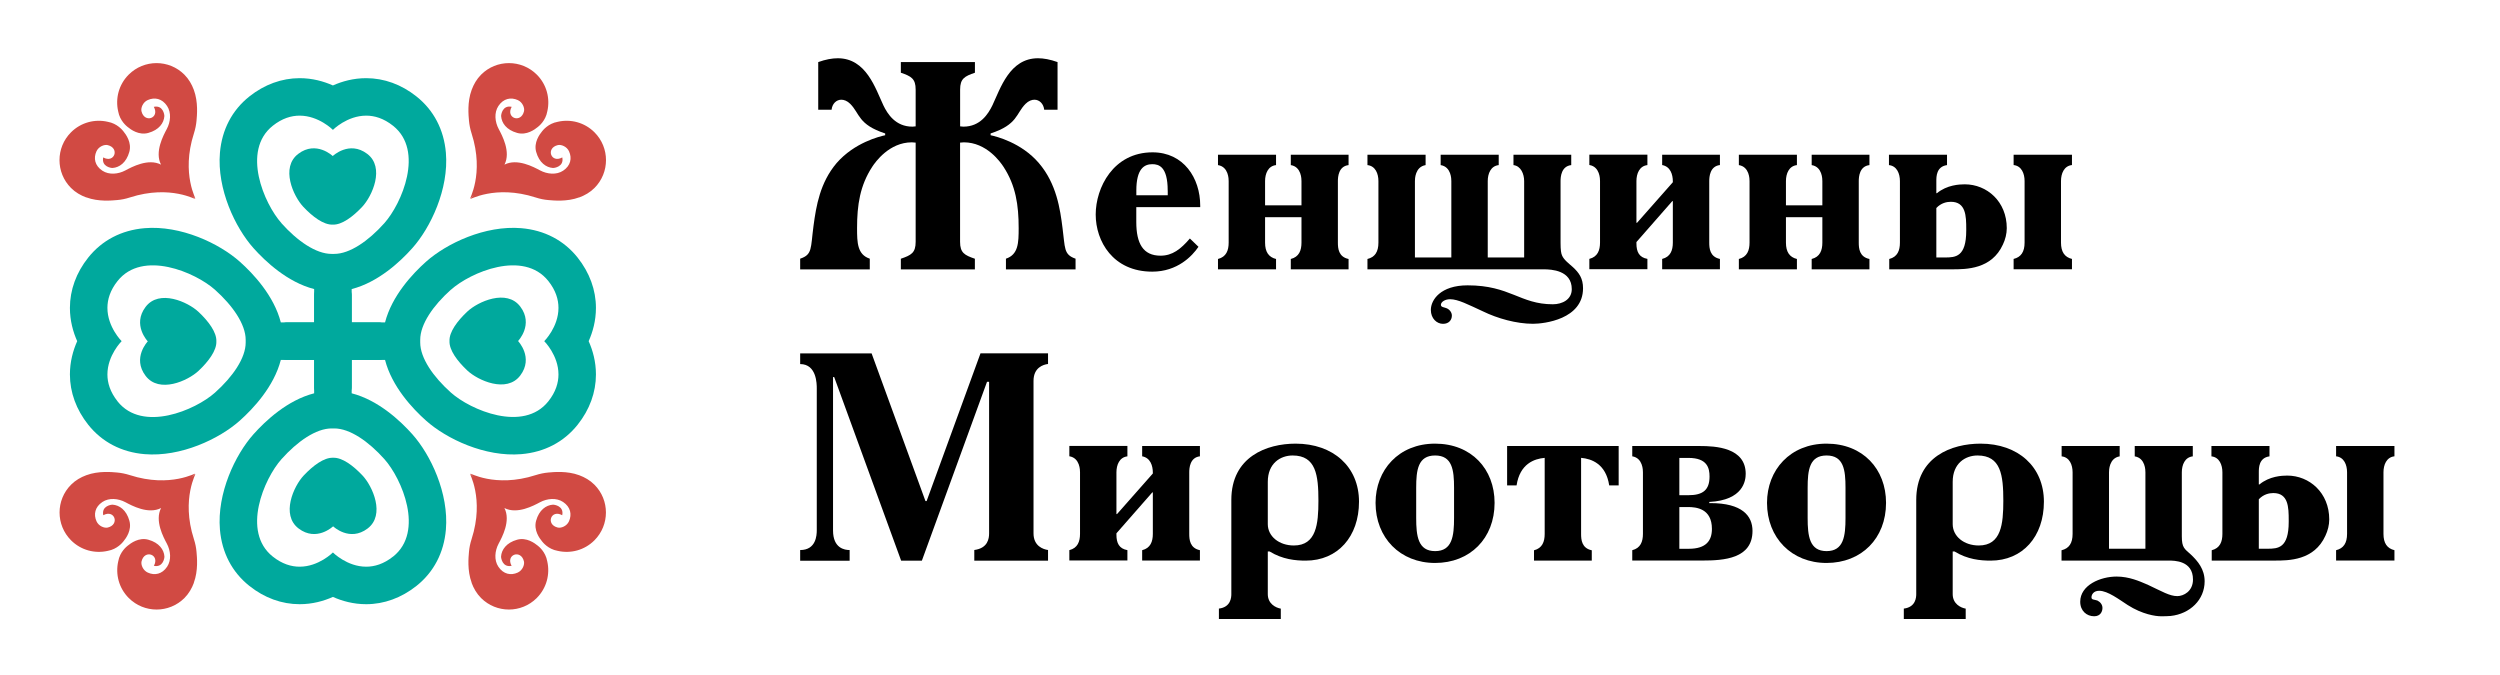 <svg width="515" height="139" viewBox="0 0 515 139" fill="none" xmlns="http://www.w3.org/2000/svg">
<path d="M200.835 12.78V14.98C198.705 15.71 197.785 16.2 197.785 18.46V26.03L198.455 26.09C201.935 26.09 203.575 23.47 204.435 21.7C206.085 18.22 207.975 12 213.825 12C214.985 12 216.325 12.24 217.855 12.79V22.61H215.105C214.985 21.39 214.125 20.54 213.095 20.54C212.545 20.54 211.875 20.78 211.265 21.39C209.255 23.4 209.675 25.66 204.065 27.49V27.86C205.225 28.1 210.405 29.38 214.005 33.59C217.665 37.86 218.395 43.11 218.885 47.01C219.435 51.04 219.065 52.44 221.565 53.29V55.49H207.225V53.29C209.785 52.44 209.845 50 209.845 47.01C209.845 42.19 209.235 38.22 206.735 34.38C206.065 33.34 203.195 29.32 198.565 29.32L197.775 29.38V49.82C197.775 52.08 198.695 52.57 200.825 53.3V55.5H185.575V53.3C187.715 52.57 188.625 52.08 188.625 49.82V29.38L187.835 29.32C183.195 29.32 180.335 33.35 179.665 34.38C177.165 38.22 176.555 42.19 176.555 47.01C176.555 50 176.615 52.44 179.175 53.29V55.49H164.835V53.29C167.395 52.44 166.965 51.16 167.585 46.52C168.135 42.43 168.925 37.61 172.345 33.59C176.005 29.38 181.195 28.1 182.345 27.86V27.49C176.735 25.66 177.155 23.4 175.145 21.39C174.535 20.78 173.865 20.54 173.315 20.54C172.275 20.54 171.425 21.39 171.305 22.61H168.555V12.79C170.075 12.24 171.425 12 172.585 12C178.445 12 180.335 18.22 181.975 21.7C182.825 23.47 184.475 26.09 187.955 26.09L188.625 26.03V18.46C188.625 16.2 187.705 15.71 185.575 14.98V12.78H200.825H200.835Z" fill="black"/>
<path d="M234.075 42.67V45.72C234.075 50.17 235.475 52.67 239.075 52.67C241.515 52.67 243.225 51.33 245.115 49.13L246.885 50.84C245.605 52.73 242.555 55.96 237.365 55.96C229.255 55.96 225.715 49.68 225.715 44.19C225.715 38.7 229.315 31.38 237.425 31.38C243.835 31.38 247.245 36.69 247.245 42.36V42.67H234.065H234.075ZM240.545 39.25C240.545 34.31 238.715 33.82 237.375 33.82C235.725 33.82 234.085 34.74 234.085 39.25V40.23H240.555V39.25H240.545Z" fill="black"/>
<path d="M262.865 34.01C261.215 34.19 260.605 35.78 260.605 37.3V42.3H268.105V37.3C268.105 36.93 268.105 34.37 265.905 34.01V31.88H277.805V34.01C275.735 34.25 275.605 36.45 275.605 37.3V49.99C275.605 51.15 275.725 52.92 277.805 53.35V55.48H265.905V53.35C267.615 52.92 268.105 51.58 268.105 49.99V44.74H260.605V49.99C260.605 51.88 261.335 52.98 262.865 53.35V55.48H250.905V53.35C252.615 52.92 253.105 51.58 253.105 49.99V37.3C253.105 36.93 253.105 34.37 250.905 34.01V31.88H262.865V34.01Z" fill="black"/>
<path d="M293.675 31.88V34.01C291.475 34.38 291.475 36.94 291.475 37.3V53.04H298.975V37.3C298.975 36.93 298.975 34.37 296.775 34.01V31.88H308.735V34.01C307.085 34.19 306.475 35.78 306.475 37.3V53.04H313.975V37.3C313.975 35.84 313.305 34.19 311.775 34.01V31.88H323.675V34.01C321.605 34.25 321.475 36.45 321.475 37.3V49.99C321.475 51.58 321.595 52.19 321.775 52.61C322.145 53.53 323.235 54.32 323.975 54.99C325.315 56.21 326.105 57.37 326.105 59.38C326.105 65.79 318.055 66.7 315.795 66.7C312.375 66.7 308.475 65.6 305.485 64.14C302.435 62.74 300.365 61.64 298.715 61.64C297.675 61.64 296.825 62.19 296.825 62.8C296.825 63.29 297.495 63.29 297.925 63.47C298.475 63.65 299.085 64.26 299.085 65C299.085 65.92 298.475 66.71 297.255 66.71C295.975 66.71 294.755 65.61 294.755 63.84C294.755 61.77 296.765 58.78 302.315 58.78C311.105 58.78 313.115 62.68 319.885 62.68C321.835 62.68 323.785 61.7 323.785 59.57C323.785 55.67 319.575 55.48 317.995 55.48H281.695V53.35C283.225 52.98 283.955 51.89 283.955 49.99V37.3C283.955 35.78 283.345 34.19 281.695 34.01V31.88H293.655H293.675Z" fill="black"/>
<path d="M339.365 31.88V34.01C337.715 34.19 337.105 35.78 337.105 37.3V45.9H337.225L344.605 37.54V37.36C344.605 35.96 344.115 34.31 342.405 34V31.87H354.305V34C352.235 34.24 352.105 36.44 352.105 37.29V49.98C352.105 51.14 352.225 52.91 354.305 53.34V55.47H342.405V53.34C344.115 52.91 344.605 51.57 344.605 49.98V41.44H344.485L337.105 49.86V50.16C337.105 51.87 337.655 53.03 339.365 53.33V55.46H327.405V53.33C329.115 52.9 329.605 51.56 329.605 49.97V37.28C329.605 36.91 329.605 34.35 327.405 33.99V31.86H339.365V31.88Z" fill="black"/>
<path d="M370.165 34.01C368.515 34.19 367.905 35.78 367.905 37.3V42.3H375.405V37.3C375.405 36.93 375.405 34.37 373.205 34.01V31.88H385.105V34.01C383.035 34.25 382.905 36.45 382.905 37.3V49.99C382.905 51.15 383.025 52.92 385.105 53.35V55.48H373.205V53.35C374.915 52.92 375.405 51.58 375.405 49.99V44.74H367.905V49.99C367.905 51.88 368.635 52.98 370.165 53.35V55.48H358.205V53.35C359.915 52.92 360.405 51.58 360.405 49.99V37.3C360.405 36.93 360.405 34.37 358.205 34.01V31.88H370.165V34.01Z" fill="black"/>
<path d="M401.085 34.01C398.885 34.31 398.885 36.39 398.885 37.3V39.8H399.005C401.075 38.09 403.645 37.97 404.735 37.97C409.315 37.97 413.395 41.51 413.395 47C413.395 48.16 413.095 49.32 412.605 50.36C410.285 55.48 405.045 55.48 402.115 55.48H389.185V53.35C390.895 52.92 391.385 51.58 391.385 49.99V37.3C391.385 35.78 390.775 34.19 389.125 34.01V31.88H401.085V34.01ZM398.885 53.04H400.655C402.855 53.04 405.045 52.92 405.045 47.49V47.18C405.045 44.5 404.985 41.57 401.875 41.57C401.025 41.57 399.865 41.81 398.885 42.85V53.04ZM426.825 31.87V34C425.175 34.18 424.565 35.77 424.565 37.29V49.98C424.565 51.87 425.295 52.97 426.825 53.34V55.47H414.805V53.34C416.335 52.97 417.065 51.88 417.065 49.98V37.29C417.065 35.77 416.455 34.18 414.805 34V31.87H426.825Z" fill="black"/>
<path d="M179.545 72.78L190.645 103.22H190.885L201.985 72.78H215.895V74.98C214.915 75.1 212.905 75.71 212.905 78.46V109.88C212.905 112.5 214.915 113.17 215.895 113.3V115.5H200.705V113.3C203.515 112.93 203.755 110.92 203.755 109.88V78.65H203.325L189.905 115.5H185.635L171.845 77.68H171.605V109.28C171.605 112.94 173.985 113.31 175.025 113.31V115.51H164.835V113.31C168.125 113.31 168.255 110.26 168.255 109.22V80C168.255 79.15 168.255 75 164.835 75V72.8H179.535L179.545 72.78Z" fill="black"/>
<path d="M232.245 91.88V94.01C230.595 94.19 229.985 95.78 229.985 97.3V105.9H230.105L237.485 97.54V97.36C237.485 95.96 236.995 94.31 235.285 94V91.87H247.185V94C245.115 94.24 244.985 96.44 244.985 97.29V109.98C244.985 111.14 245.105 112.91 247.185 113.34V115.47H235.285V113.34C236.995 112.91 237.485 111.57 237.485 109.98V101.44H237.365L229.985 109.86V110.16C229.985 111.87 230.535 113.03 232.245 113.33V115.46H220.285V113.33C221.995 112.9 222.485 111.56 222.485 109.97V97.28C222.485 96.91 222.485 94.35 220.285 93.99V91.86H232.245V91.88Z" fill="black"/>
<path d="M251.095 125.37C253.595 125.07 253.655 122.99 253.655 122.38V102.98C253.655 94.07 260.975 91.39 266.895 91.39C274.645 91.39 279.955 96.15 279.955 103.35C279.955 110.55 275.565 115.49 268.975 115.49C266.905 115.49 264.215 115.25 261.535 113.6H261.165V122.39C261.165 124.4 262.815 125.2 263.845 125.38V127.51H251.095V125.38V125.37ZM261.165 107.98C261.165 110.48 263.485 112.37 266.535 112.37C271.175 112.37 271.595 107.92 271.595 103.16C271.595 97.91 271.105 93.83 266.285 93.83C263.785 93.83 261.165 95.42 261.165 99.26V107.98Z" fill="black"/>
<path d="M283.365 103.59C283.365 96.82 288.125 91.39 295.625 91.39C303.125 91.39 307.885 96.64 307.885 103.59C307.885 110.91 302.825 115.97 295.625 115.97C288.425 115.97 283.365 110.78 283.365 103.59ZM299.535 106.7V100.48C299.535 96.82 299.165 93.83 295.635 93.83C292.105 93.83 291.735 96.82 291.735 100.48V106.7C291.735 110.42 292.105 113.53 295.635 113.53C299.165 113.53 299.535 110.42 299.535 106.7Z" fill="black"/>
<path d="M333.445 91.88V99.99H331.495C330.825 95.54 327.835 94.5 325.705 94.32V110C325.705 111.16 325.825 112.93 327.905 113.36V115.49H316.005V113.36C317.715 112.93 318.205 111.59 318.205 110V94.32C316.075 94.5 313.085 95.54 312.415 99.99H310.465V91.88H333.465H333.445Z" fill="black"/>
<path d="M350.155 91.88C353.385 91.88 359.615 92.18 359.615 97.61C359.615 99.01 359.125 103.04 352.115 103.4V103.64H352.355C358.885 103.64 361.015 106.26 361.015 109.37C361.015 115.1 355.095 115.47 350.705 115.47H336.245V113.34C337.955 112.91 338.445 111.57 338.445 109.98V97.29C338.445 96.92 338.445 94.36 336.245 94V91.87H350.155V91.88ZM345.945 102.01H347.835C350.825 102.01 352.165 100.91 352.165 98.17C352.165 96.46 351.735 94.33 347.835 94.33H345.945V102.02V102.01ZM345.945 113.05H347.895C351.495 113.05 352.655 111.34 352.655 108.96C352.655 104.75 349.425 104.45 347.715 104.45H345.945V113.05Z" fill="black"/>
<path d="M364.005 103.59C364.005 96.82 368.765 91.39 376.265 91.39C383.765 91.39 388.525 96.64 388.525 103.59C388.525 110.91 383.465 115.97 376.265 115.97C369.065 115.97 364.005 110.78 364.005 103.59ZM380.175 106.7V100.48C380.175 96.82 379.805 93.83 376.275 93.83C372.745 93.83 372.375 96.82 372.375 100.48V106.7C372.375 110.42 372.745 113.53 376.275 113.53C379.805 113.53 380.175 110.42 380.175 106.7Z" fill="black"/>
<path d="M392.185 125.37C394.685 125.07 394.745 122.99 394.745 122.38V102.98C394.745 94.07 402.065 91.39 407.985 91.39C415.735 91.39 421.045 96.15 421.045 103.35C421.045 110.55 416.655 115.49 410.065 115.49C407.995 115.49 405.305 115.25 402.625 113.6H402.255V122.39C402.255 124.4 403.905 125.2 404.935 125.38V127.51H392.185V125.38V125.37ZM402.255 107.98C402.255 110.48 404.575 112.37 407.625 112.37C412.265 112.37 412.685 107.92 412.685 103.16C412.685 97.91 412.195 93.83 407.375 93.83C404.875 93.83 402.255 95.42 402.255 99.26V107.98Z" fill="black"/>
<path d="M424.695 113.35C426.225 112.98 426.955 111.89 426.955 109.99V97.3C426.955 95.78 426.345 94.19 424.695 94.01V91.88H436.655V94.01C434.455 94.38 434.455 96.94 434.455 97.3V113.04H441.955V97.3C441.955 96.93 441.955 94.37 439.755 94.01V91.88H451.715V94.01C450.065 94.19 449.455 95.78 449.455 97.3V110.48C449.455 112.86 450.005 113.04 451.345 114.26C452.745 115.6 454.155 117.25 454.155 119.75C454.155 123.53 451.165 126.46 447.135 126.89C446.465 126.95 445.795 126.95 445.125 126.95C444.085 126.95 441.345 126.58 438.295 124.63C436.585 123.53 434.205 121.7 432.435 121.7C431.215 121.7 430.845 122.55 430.845 123.04C430.845 123.59 431.335 123.47 432.065 123.71C432.675 124.02 433.105 124.56 433.105 125.24C433.105 125.92 432.735 126.95 431.395 126.95C429.865 126.95 428.525 125.85 428.525 123.96C428.525 120.54 432.675 118.77 436.025 118.77C438.585 118.77 440.785 119.75 442.065 120.3C442.125 120.36 442.185 120.36 442.245 120.36L442.485 120.48C445.355 121.82 446.935 122.8 448.525 122.8C449.805 122.8 451.755 121.82 451.755 119.38C451.755 115.48 447.915 115.48 446.755 115.48H424.675V113.35H424.695Z" fill="black"/>
<path d="M467.515 94.01C465.315 94.31 465.315 96.39 465.315 97.3V99.8H465.435C467.505 98.09 470.075 97.97 471.165 97.97C475.745 97.97 479.825 101.51 479.825 107C479.825 108.16 479.525 109.32 479.035 110.36C476.715 115.48 471.475 115.48 468.545 115.48H455.615V113.35C457.325 112.92 457.815 111.58 457.815 109.99V97.3C457.815 95.78 457.205 94.19 455.555 94.01V91.88H467.515V94.01ZM465.315 113.04H467.085C469.285 113.04 471.475 112.92 471.475 107.49V107.18C471.475 104.5 471.415 101.57 468.305 101.57C467.455 101.57 466.295 101.81 465.315 102.85V113.04ZM493.255 91.87V94C491.605 94.18 490.995 95.77 490.995 97.29V109.98C490.995 111.87 491.725 112.97 493.255 113.34V115.47H481.235V113.34C482.765 112.97 483.495 111.88 483.495 109.98V97.29C483.495 95.77 482.885 94.18 481.235 94V91.87H493.255Z" fill="black"/>
<path d="M74.613 42.603C76.67 40.416 79.347 34.492 75.645 31.692C71.944 28.892 68.546 32.146 68.546 32.146C68.546 32.146 65.147 28.885 61.446 31.692C57.744 34.492 60.42 40.416 62.478 42.603C64.404 44.654 66.681 46.353 68.546 46.27C70.41 46.353 72.687 44.654 74.613 42.603Z" fill="#00A99D"/>
<path d="M68.621 94.297C66.757 94.215 64.48 95.914 62.553 97.964C60.496 100.152 57.82 106.075 61.521 108.876C65.223 111.676 68.621 108.421 68.621 108.421C68.621 108.421 72.02 111.682 75.721 108.876C79.422 106.075 76.746 100.152 74.689 97.964C72.763 95.914 70.486 94.215 68.621 94.297Z" fill="#00A99D"/>
<path d="M72.447 81.02V74.147H78.06C78.927 74.147 79.629 73.445 79.629 72.578V67.99C79.629 67.123 78.927 66.421 78.06 66.421H72.447V59.548C77.943 58.138 82.491 53.865 84.94 51.114C88.717 46.883 92.487 38.937 91.854 31.472C91.448 26.718 89.357 22.707 85.793 19.873C82.697 17.403 79.12 16.103 75.439 16.103C72.797 16.103 70.479 16.756 68.58 17.603C66.681 16.756 64.363 16.103 61.721 16.103C58.047 16.103 54.47 17.41 51.367 19.873C47.803 22.707 45.712 26.718 45.306 31.472C44.673 38.937 48.443 46.883 52.22 51.114C54.669 53.859 59.224 58.138 64.714 59.548V66.421H59.1C58.233 66.421 57.531 67.123 57.531 67.99V72.578C57.531 73.445 58.233 74.147 59.1 74.147H64.714V78.77V81.02C59.217 82.43 54.669 86.702 52.22 89.454C48.443 93.685 44.673 101.631 45.306 109.096C45.712 113.85 47.803 117.86 51.367 120.695C54.463 123.165 58.04 124.465 61.721 124.465C64.363 124.465 66.681 123.811 68.58 122.965C70.479 123.811 72.797 124.465 75.439 124.465C79.113 124.465 82.69 123.158 85.793 120.695C89.357 117.86 91.448 113.85 91.854 109.096C92.487 101.631 88.717 93.685 84.94 89.454C82.491 86.709 77.936 82.43 72.447 81.02ZM57.985 45.974C54.394 41.95 49.723 31.066 56.183 25.913C58.123 24.365 60.022 23.822 61.721 23.822C65.677 23.822 68.58 26.753 68.58 26.753C68.58 26.753 71.483 23.822 75.439 23.822C77.138 23.822 79.037 24.365 80.977 25.913C87.437 31.059 82.766 41.95 79.175 45.974C75.9 49.641 72.054 52.304 68.848 52.304C68.759 52.304 68.663 52.304 68.573 52.304C68.484 52.304 68.394 52.304 68.298 52.304C65.092 52.304 61.246 49.641 57.972 45.974H57.985ZM80.977 114.648C79.037 116.196 77.138 116.739 75.439 116.739C71.483 116.739 68.58 113.808 68.58 113.808C68.58 113.808 65.677 116.739 61.721 116.739C60.022 116.739 58.123 116.196 56.183 114.648C49.723 109.502 54.394 98.611 57.985 94.586C61.26 90.919 65.106 88.257 68.312 88.257C68.401 88.257 68.498 88.257 68.587 88.257C68.676 88.257 68.766 88.257 68.862 88.257C72.068 88.257 75.914 90.919 79.189 94.586C82.78 98.611 87.451 109.495 80.991 114.648H80.977Z" fill="#00A99D"/>
<path d="M96.264 76.321C98.451 78.378 104.375 81.054 107.175 77.353C109.975 73.651 106.721 70.253 106.721 70.253C106.721 70.253 109.982 66.854 107.175 63.153C104.375 59.452 98.451 62.128 96.264 64.185C94.214 66.111 92.514 68.388 92.597 70.253C92.514 72.117 94.214 74.394 96.264 76.321Z" fill="#00A99D"/>
<path d="M44.57 70.322C44.652 68.457 42.953 66.18 40.903 64.254C38.715 62.197 32.792 59.52 29.992 63.222C27.192 66.923 30.446 70.322 30.446 70.322C30.446 70.322 27.185 73.72 29.992 77.421C32.792 81.123 38.715 78.447 40.903 76.389C42.953 74.463 44.652 72.186 44.57 70.322Z" fill="#00A99D"/>
<path d="M57.848 74.147H64.721V79.761C64.721 80.627 65.422 81.329 66.289 81.329H70.878C71.745 81.329 72.446 80.627 72.446 79.761V74.147H79.319C80.73 79.644 85.002 84.191 87.754 86.64C91.985 90.417 99.931 94.187 107.395 93.554C112.149 93.148 116.16 91.057 118.994 87.493C121.464 84.397 122.764 80.82 122.764 77.139C122.764 74.498 122.111 72.179 121.265 70.28C122.111 68.382 122.764 66.063 122.764 63.421C122.764 59.748 121.457 56.17 118.994 53.067C116.16 49.504 112.149 47.412 107.395 47.006C99.931 46.373 91.985 50.144 87.754 53.92C85.009 56.37 80.73 60.924 79.319 66.414H72.446V60.8C72.446 59.933 71.745 59.232 70.878 59.232H66.289C65.422 59.232 64.721 59.933 64.721 60.8V66.414H60.097H57.848C56.437 60.917 52.165 56.37 49.413 53.92C45.182 50.144 37.236 46.373 29.772 47.006C25.018 47.412 21.007 49.504 18.172 53.067C15.703 56.163 14.402 59.741 14.402 63.421C14.402 66.063 15.056 68.382 15.902 70.28C15.056 72.179 14.402 74.498 14.402 77.139C14.402 80.813 15.71 84.391 18.172 87.493C21.007 91.057 25.018 93.148 29.772 93.554C37.236 94.187 45.182 90.417 49.413 86.64C52.158 84.191 56.437 79.637 57.848 74.147ZM92.893 59.686C96.917 56.094 107.801 51.423 112.954 57.883C114.502 59.823 115.045 61.722 115.045 63.421C115.045 67.377 112.115 70.28 112.115 70.28C112.115 70.28 115.045 73.184 115.045 77.139C115.045 78.839 114.502 80.737 112.954 82.678C107.808 89.138 96.917 84.466 92.893 80.875C89.226 77.6 86.564 73.755 86.564 70.549C86.564 70.459 86.564 70.363 86.564 70.273C86.564 70.184 86.564 70.095 86.564 69.998C86.564 66.792 89.226 62.947 92.893 59.672V59.686ZM24.22 82.678C22.672 80.737 22.128 78.839 22.128 77.139C22.128 73.184 25.059 70.28 25.059 70.28C25.059 70.28 22.128 67.377 22.128 63.421C22.128 61.722 22.672 59.823 24.22 57.883C29.366 51.423 40.256 56.094 44.281 59.686C47.948 62.96 50.61 66.806 50.61 70.012C50.61 70.102 50.61 70.198 50.61 70.287C50.61 70.377 50.61 70.466 50.61 70.562C50.61 73.768 47.948 77.614 44.281 80.889C40.256 84.48 29.373 89.151 24.22 82.691V82.678Z" fill="#00A99D"/>
<path d="M119.318 40.656C116.786 41.599 114.007 41.303 112.961 41.214C112.122 41.145 111.248 40.973 110.34 40.677C101.885 37.953 96.56 41.317 96.924 40.938C97.172 40.684 97.399 40.443 97.612 40.209C97.385 40.422 97.144 40.65 96.883 40.897C96.505 41.262 99.869 35.93 97.144 27.482C96.856 26.581 96.684 25.7 96.608 24.861C96.519 23.815 96.223 21.035 97.165 18.504C97.585 17.369 98.204 16.282 99.112 15.373C102.277 12.209 107.409 12.209 110.581 15.373C112.631 17.424 113.353 20.293 112.748 22.927C112.404 24.922 110.959 26.016 110.814 26.14C110.161 26.684 108.489 27.922 106.549 27.385C104.313 26.766 103.329 25.322 103.233 23.932C103.212 23.643 103.494 21.6 105.407 22.006C104.114 24.324 107.333 25.473 107.946 22.921C108.111 22.226 107.65 21.056 106.666 20.616C105.249 19.976 103.708 20.279 102.676 21.827C101.761 23.203 101.947 25.108 102.731 26.574C103.433 27.895 105.276 31.286 103.921 33.914C106.549 32.559 109.941 34.403 111.262 35.105C112.734 35.889 114.633 36.075 116.009 35.16C117.563 34.127 117.866 32.58 117.219 31.169C116.772 30.186 115.61 29.724 114.915 29.89C112.362 30.495 113.511 33.722 115.83 32.428C116.229 34.341 114.186 34.623 113.903 34.602C112.514 34.506 111.069 33.515 110.45 31.286C109.913 29.353 111.152 27.681 111.695 27.021C111.819 26.876 112.913 25.432 114.908 25.088C117.536 24.482 120.412 25.205 122.462 27.255C125.626 30.419 125.626 35.552 122.462 38.723C121.547 39.638 120.46 40.251 119.332 40.67L119.318 40.656Z" fill="#D14A43"/>
<path d="M39.926 120.048C40.869 117.517 40.573 114.737 40.483 113.691C40.415 112.852 40.243 111.978 39.947 111.07C37.222 102.615 40.587 97.29 40.208 97.655C39.954 97.903 39.713 98.129 39.479 98.343C39.692 98.116 39.919 97.875 40.167 97.614C40.532 97.235 35.2 100.599 26.752 97.875C25.85 97.586 24.97 97.414 24.13 97.338C23.085 97.249 20.305 96.953 17.773 97.896C16.638 98.315 15.551 98.934 14.643 99.843C11.479 103.007 11.479 108.14 14.643 111.311C16.693 113.361 19.562 114.084 22.197 113.478C24.192 113.134 25.286 111.689 25.41 111.545C25.953 110.891 27.192 109.22 26.655 107.28C26.036 105.044 24.591 104.06 23.202 103.964C22.913 103.943 20.869 104.225 21.275 106.138C23.594 104.844 24.743 108.064 22.19 108.676C21.495 108.841 20.326 108.38 19.886 107.396C19.246 105.979 19.549 104.438 21.096 103.406C22.472 102.491 24.378 102.677 25.843 103.461C27.164 104.163 30.556 106.007 33.184 104.652C31.829 107.28 33.672 110.671 34.374 111.992C35.158 113.464 35.344 115.363 34.429 116.739C33.397 118.294 31.849 118.597 30.439 117.95C29.455 117.503 28.994 116.34 29.159 115.645C29.765 113.093 32.991 114.242 31.698 116.56C33.611 116.959 33.893 114.916 33.872 114.634C33.776 113.244 32.785 111.8 30.556 111.18C28.623 110.644 26.951 111.882 26.291 112.426C26.146 112.549 24.701 113.643 24.357 115.638C23.752 118.266 24.474 121.142 26.524 123.192C29.689 126.357 34.821 126.357 37.993 123.192C38.908 122.277 39.52 121.19 39.94 120.062L39.926 120.048Z" fill="#D14A43"/>
<path d="M97.165 120.048C96.223 117.517 96.519 114.737 96.608 113.691C96.677 112.852 96.849 111.978 97.144 111.07C99.869 102.615 96.505 97.29 96.883 97.655C97.138 97.903 97.378 98.129 97.612 98.343C97.399 98.116 97.172 97.875 96.924 97.614C96.56 97.235 101.892 100.599 110.34 97.875C111.241 97.586 112.122 97.414 112.961 97.338C114.007 97.249 116.786 96.953 119.318 97.896C120.453 98.315 121.54 98.934 122.448 99.843C125.613 103.007 125.613 108.14 122.448 111.311C120.398 113.361 117.529 114.084 114.894 113.478C112.899 113.134 111.805 111.689 111.681 111.545C111.138 110.891 109.899 109.22 110.436 107.28C111.055 105.044 112.5 104.06 113.89 103.964C114.179 103.943 116.222 104.225 115.816 106.138C113.498 104.844 112.349 108.064 114.901 108.676C115.596 108.841 116.765 108.38 117.206 107.396C117.846 105.979 117.543 104.438 115.995 103.406C114.619 102.491 112.713 102.677 111.248 103.461C109.927 104.163 106.535 106.007 103.907 104.652C105.263 107.28 103.419 110.671 102.717 111.992C101.933 113.464 101.747 115.363 102.662 116.739C103.694 118.294 105.242 118.597 106.652 117.95C107.636 117.503 108.097 116.34 107.932 115.645C107.326 113.093 104.1 114.242 105.393 116.56C103.481 116.959 103.199 114.916 103.219 114.634C103.316 113.244 104.306 111.8 106.535 111.18C108.469 110.644 110.14 111.882 110.801 112.426C110.945 112.549 112.39 113.643 112.734 115.638C113.339 118.266 112.617 121.142 110.567 123.192C107.402 126.357 102.27 126.357 99.098 123.192C98.183 122.277 97.571 121.19 97.151 120.062L97.165 120.048Z" fill="#D14A43"/>
<path d="M17.773 40.656C20.305 41.599 23.084 41.303 24.13 41.214C24.97 41.145 25.843 40.973 26.751 40.677C35.206 37.953 40.531 41.317 40.167 40.938C39.919 40.684 39.692 40.443 39.479 40.209C39.706 40.422 39.947 40.65 40.208 40.897C40.587 41.262 37.222 35.93 39.947 27.482C40.236 26.581 40.408 25.7 40.483 24.861C40.573 23.815 40.868 21.035 39.926 18.504C39.506 17.369 38.887 16.282 37.979 15.373C34.814 12.209 29.682 12.209 26.511 15.373C24.46 17.424 23.738 20.293 24.343 22.927C24.688 24.922 26.132 26.016 26.277 26.14C26.93 26.684 28.602 27.922 30.542 27.385C32.778 26.766 33.762 25.322 33.858 23.932C33.879 23.643 33.597 21.6 31.684 22.006C32.977 24.324 29.758 25.473 29.145 22.921C28.98 22.226 29.441 21.056 30.425 20.616C31.842 19.976 33.383 20.279 34.415 21.827C35.33 23.203 35.145 25.108 34.36 26.574C33.659 27.895 31.815 31.286 33.17 33.914C30.542 32.559 27.15 34.403 25.829 35.105C24.357 35.889 22.459 36.075 21.082 35.16C19.528 34.127 19.225 32.58 19.872 31.169C20.319 30.186 21.482 29.724 22.176 29.89C24.729 30.495 23.58 33.722 21.261 32.428C20.862 34.341 22.906 34.623 23.188 34.602C24.577 34.506 26.022 33.515 26.641 31.286C27.178 29.353 25.94 27.681 25.396 27.021C25.272 26.876 24.178 25.432 22.183 25.088C19.555 24.482 16.68 25.205 14.629 27.255C11.465 30.419 11.465 35.552 14.629 38.723C15.544 39.638 16.631 40.251 17.76 40.67L17.773 40.656Z" fill="#D14A43"/>
</svg>
